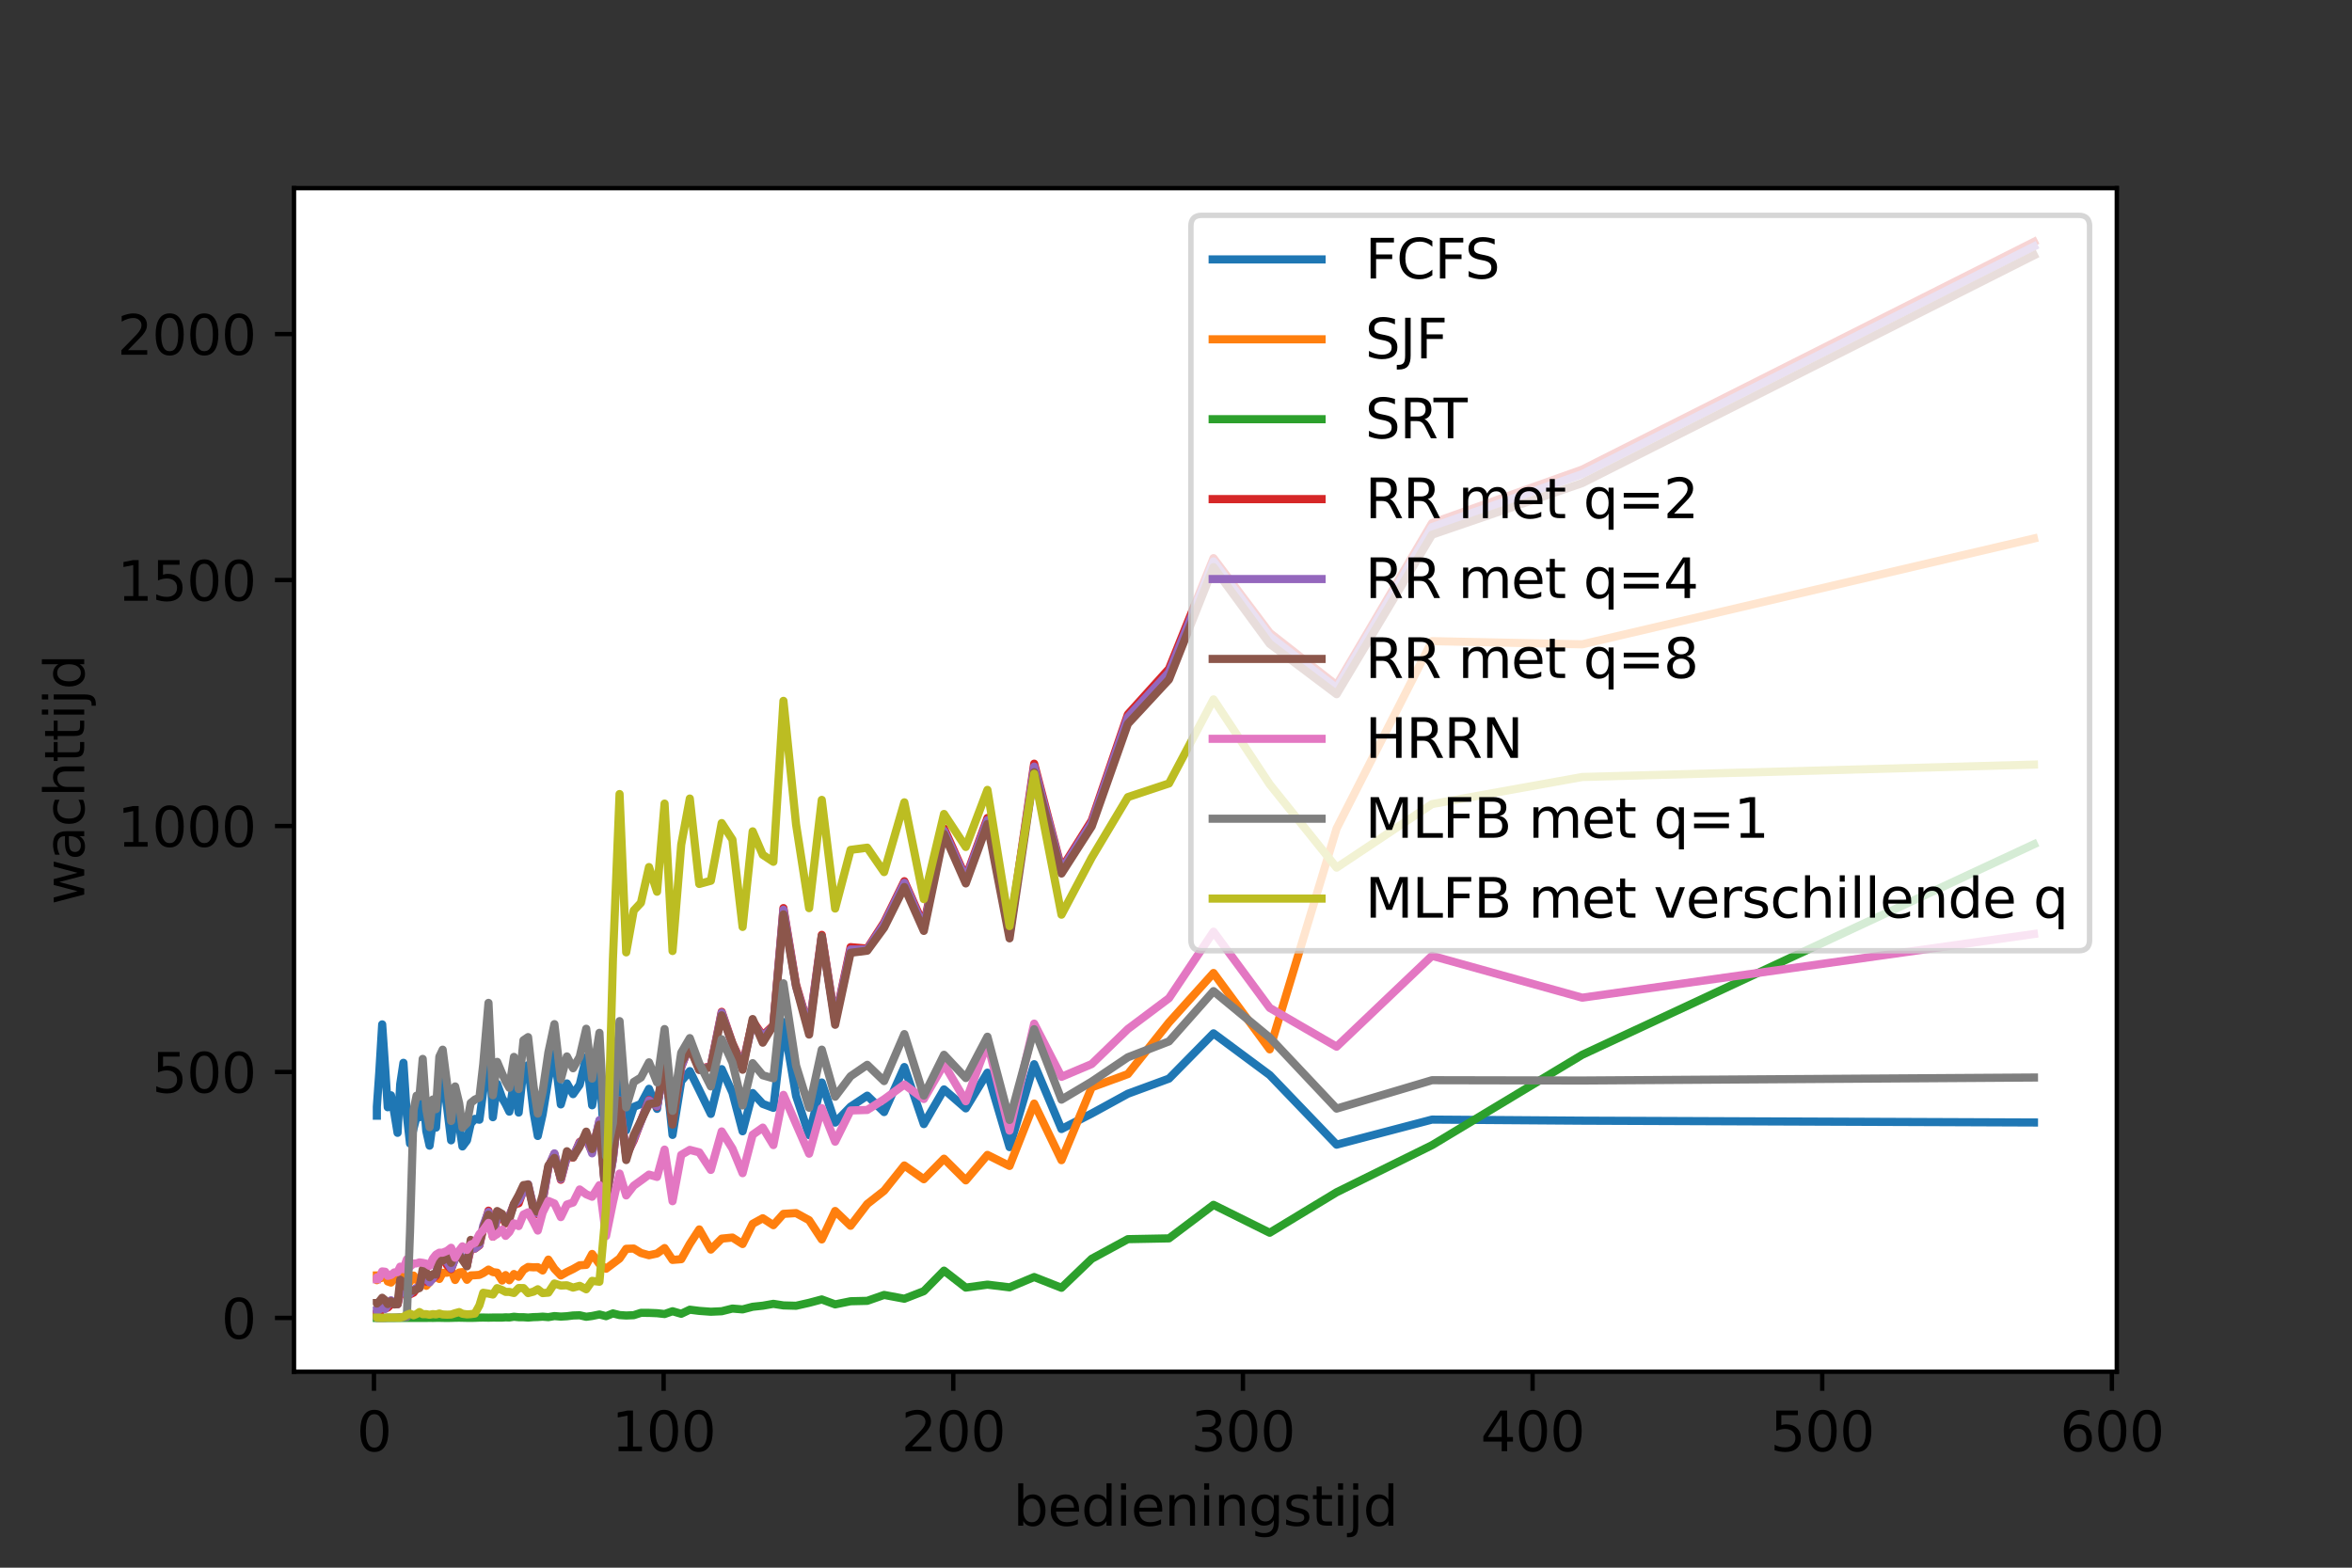 <?xml version="1.0" encoding="utf-8" standalone="no"?>
<!DOCTYPE svg PUBLIC "-//W3C//DTD SVG 1.1//EN"
  "http://www.w3.org/Graphics/SVG/1.1/DTD/svg11.dtd">
<svg height="288pt" version="1.1" viewBox="0 0 432 288" width="432pt" xmlns="http://www.w3.org/2000/svg" xmlns:xlink="http://www.w3.org/1999/xlink">
 <rect x="0" y="0" width="432" height="288" fill="#333333" stroke="none"/>
 <defs>
  <style type="text/css">*{stroke-linecap:butt;stroke-linejoin:round;}</style>
 </defs>
 <g id="figure_1">
  <g id="patch_1">
   <path d="M 0 288 
L 432 288 
L 432 0 
L 0 0 
z
" style="fill:none;"/>
  </g>
  <g id="axes_1">
   <g id="patch_2">
    <path d="M 54 252 
L 388.8 252 
L 388.8 34.56 
L 54 34.56 
z
" style="fill:#ffffff;"/>
   </g>
   <g id="matplotlib.axis_1">
    <g id="xtick_1">
     <g id="line2d_1">
      <defs>
       <path d="M 0 0 
L 0 3.5 
" id="m5ebba37f45" style="stroke:#000000;stroke-width:0.8;"/>
      </defs>
      <g>
       <use style="stroke:#000000;stroke-width:0.8;" x="68.686" xlink:href="#m5ebba37f45" y="252"/>
      </g>
     </g>
     <g id="text_1">
      <!-- 0 -->
      <g transform="translate(65.505 266.598)scale(0.1 -0.1)">
       <defs>
        <path d="M 2034 4250 
Q 1547 4250 1301 3770 
Q 1056 3291 1056 2328 
Q 1056 1369 1301 889 
Q 1547 409 2034 409 
Q 2525 409 2770 889 
Q 3016 1369 3016 2328 
Q 3016 3291 2770 3770 
Q 2525 4250 2034 4250 
z
M 2034 4750 
Q 2819 4750 3233 4129 
Q 3647 3509 3647 2328 
Q 3647 1150 3233 529 
Q 2819 -91 2034 -91 
Q 1250 -91 836 529 
Q 422 1150 422 2328 
Q 422 3509 836 4129 
Q 1250 4750 2034 4750 
z
" id="DejaVuSans-30" transform="scale(0.016)"/>
       </defs>
       <use xlink:href="#DejaVuSans-30"/>
      </g>
     </g>
    </g>
    <g id="xtick_2">
     <g id="line2d_2">
      <g>
       <use style="stroke:#000000;stroke-width:0.8;" x="121.888" xlink:href="#m5ebba37f45" y="252"/>
      </g>
     </g>
     <g id="text_2">
      <!-- 100 -->
      <g transform="translate(112.344 266.598)scale(0.1 -0.1)">
       <defs>
        <path d="M 794 531 
L 1825 531 
L 1825 4091 
L 703 3866 
L 703 4441 
L 1819 4666 
L 2450 4666 
L 2450 531 
L 3481 531 
L 3481 0 
L 794 0 
L 794 531 
z
" id="DejaVuSans-31" transform="scale(0.016)"/>
       </defs>
       <use xlink:href="#DejaVuSans-31"/>
       <use x="63.623" xlink:href="#DejaVuSans-30"/>
       <use x="127.246" xlink:href="#DejaVuSans-30"/>
      </g>
     </g>
    </g>
    <g id="xtick_3">
     <g id="line2d_3">
      <g>
       <use style="stroke:#000000;stroke-width:0.8;" x="175.09" xlink:href="#m5ebba37f45" y="252"/>
      </g>
     </g>
     <g id="text_3">
      <!-- 200 -->
      <g transform="translate(165.547 266.598)scale(0.1 -0.1)">
       <defs>
        <path d="M 1228 531 
L 3431 531 
L 3431 0 
L 469 0 
L 469 531 
Q 828 903 1448 1529 
Q 2069 2156 2228 2338 
Q 2531 2678 2651 2914 
Q 2772 3150 2772 3378 
Q 2772 3750 2511 3984 
Q 2250 4219 1831 4219 
Q 1534 4219 1204 4116 
Q 875 4013 500 3803 
L 500 4441 
Q 881 4594 1212 4672 
Q 1544 4750 1819 4750 
Q 2544 4750 2975 4387 
Q 3406 4025 3406 3419 
Q 3406 3131 3298 2873 
Q 3191 2616 2906 2266 
Q 2828 2175 2409 1742 
Q 1991 1309 1228 531 
z
" id="DejaVuSans-32" transform="scale(0.016)"/>
       </defs>
       <use xlink:href="#DejaVuSans-32"/>
       <use x="63.623" xlink:href="#DejaVuSans-30"/>
       <use x="127.246" xlink:href="#DejaVuSans-30"/>
      </g>
     </g>
    </g>
    <g id="xtick_4">
     <g id="line2d_4">
      <g>
       <use style="stroke:#000000;stroke-width:0.8;" x="228.292" xlink:href="#m5ebba37f45" y="252"/>
      </g>
     </g>
     <g id="text_4">
      <!-- 300 -->
      <g transform="translate(218.749 266.598)scale(0.1 -0.1)">
       <defs>
        <path d="M 2597 2516 
Q 3050 2419 3304 2112 
Q 3559 1806 3559 1356 
Q 3559 666 3084 287 
Q 2609 -91 1734 -91 
Q 1441 -91 1130 -33 
Q 819 25 488 141 
L 488 750 
Q 750 597 1062 519 
Q 1375 441 1716 441 
Q 2309 441 2620 675 
Q 2931 909 2931 1356 
Q 2931 1769 2642 2001 
Q 2353 2234 1838 2234 
L 1294 2234 
L 1294 2753 
L 1863 2753 
Q 2328 2753 2575 2939 
Q 2822 3125 2822 3475 
Q 2822 3834 2567 4026 
Q 2313 4219 1838 4219 
Q 1578 4219 1281 4162 
Q 984 4106 628 3988 
L 628 4550 
Q 988 4650 1302 4700 
Q 1616 4750 1894 4750 
Q 2613 4750 3031 4423 
Q 3450 4097 3450 3541 
Q 3450 3153 3228 2886 
Q 3006 2619 2597 2516 
z
" id="DejaVuSans-33" transform="scale(0.016)"/>
       </defs>
       <use xlink:href="#DejaVuSans-33"/>
       <use x="63.623" xlink:href="#DejaVuSans-30"/>
       <use x="127.246" xlink:href="#DejaVuSans-30"/>
      </g>
     </g>
    </g>
    <g id="xtick_5">
     <g id="line2d_5">
      <g>
       <use style="stroke:#000000;stroke-width:0.8;" x="281.494" xlink:href="#m5ebba37f45" y="252"/>
      </g>
     </g>
     <g id="text_5">
      <!-- 400 -->
      <g transform="translate(271.951 266.598)scale(0.1 -0.1)">
       <defs>
        <path d="M 2419 4116 
L 825 1625 
L 2419 1625 
L 2419 4116 
z
M 2253 4666 
L 3047 4666 
L 3047 1625 
L 3713 1625 
L 3713 1100 
L 3047 1100 
L 3047 0 
L 2419 0 
L 2419 1100 
L 313 1100 
L 313 1709 
L 2253 4666 
z
" id="DejaVuSans-34" transform="scale(0.016)"/>
       </defs>
       <use xlink:href="#DejaVuSans-34"/>
       <use x="63.623" xlink:href="#DejaVuSans-30"/>
       <use x="127.246" xlink:href="#DejaVuSans-30"/>
      </g>
     </g>
    </g>
    <g id="xtick_6">
     <g id="line2d_6">
      <g>
       <use style="stroke:#000000;stroke-width:0.8;" x="334.696" xlink:href="#m5ebba37f45" y="252"/>
      </g>
     </g>
     <g id="text_6">
      <!-- 500 -->
      <g transform="translate(325.153 266.598)scale(0.1 -0.1)">
       <defs>
        <path d="M 691 4666 
L 3169 4666 
L 3169 4134 
L 1269 4134 
L 1269 2991 
Q 1406 3038 1543 3061 
Q 1681 3084 1819 3084 
Q 2600 3084 3056 2656 
Q 3513 2228 3513 1497 
Q 3513 744 3044 326 
Q 2575 -91 1722 -91 
Q 1428 -91 1123 -41 
Q 819 9 494 109 
L 494 744 
Q 775 591 1075 516 
Q 1375 441 1709 441 
Q 2250 441 2565 725 
Q 2881 1009 2881 1497 
Q 2881 1984 2565 2268 
Q 2250 2553 1709 2553 
Q 1456 2553 1204 2497 
Q 953 2441 691 2322 
L 691 4666 
z
" id="DejaVuSans-35" transform="scale(0.016)"/>
       </defs>
       <use xlink:href="#DejaVuSans-35"/>
       <use x="63.623" xlink:href="#DejaVuSans-30"/>
       <use x="127.246" xlink:href="#DejaVuSans-30"/>
      </g>
     </g>
    </g>
    <g id="xtick_7">
     <g id="line2d_7">
      <g>
       <use style="stroke:#000000;stroke-width:0.8;" x="387.898" xlink:href="#m5ebba37f45" y="252"/>
      </g>
     </g>
     <g id="text_7">
      <!-- 600 -->
      <g transform="translate(378.355 266.598)scale(0.1 -0.1)">
       <defs>
        <path d="M 2113 2584 
Q 1688 2584 1439 2293 
Q 1191 2003 1191 1497 
Q 1191 994 1439 701 
Q 1688 409 2113 409 
Q 2538 409 2786 701 
Q 3034 994 3034 1497 
Q 3034 2003 2786 2293 
Q 2538 2584 2113 2584 
z
M 3366 4563 
L 3366 3988 
Q 3128 4100 2886 4159 
Q 2644 4219 2406 4219 
Q 1781 4219 1451 3797 
Q 1122 3375 1075 2522 
Q 1259 2794 1537 2939 
Q 1816 3084 2150 3084 
Q 2853 3084 3261 2657 
Q 3669 2231 3669 1497 
Q 3669 778 3244 343 
Q 2819 -91 2113 -91 
Q 1303 -91 875 529 
Q 447 1150 447 2328 
Q 447 3434 972 4092 
Q 1497 4750 2381 4750 
Q 2619 4750 2861 4703 
Q 3103 4656 3366 4563 
z
" id="DejaVuSans-36" transform="scale(0.016)"/>
       </defs>
       <use xlink:href="#DejaVuSans-36"/>
       <use x="63.623" xlink:href="#DejaVuSans-30"/>
       <use x="127.246" xlink:href="#DejaVuSans-30"/>
      </g>
     </g>
    </g>
    <g id="text_8">
     <!-- bedieningstijd -->
     <g transform="translate(186.091 280.277)scale(0.1 -0.1)">
      <defs>
       <path d="M 3116 1747 
Q 3116 2381 2855 2742 
Q 2594 3103 2138 3103 
Q 1681 3103 1420 2742 
Q 1159 2381 1159 1747 
Q 1159 1113 1420 752 
Q 1681 391 2138 391 
Q 2594 391 2855 752 
Q 3116 1113 3116 1747 
z
M 1159 2969 
Q 1341 3281 1617 3432 
Q 1894 3584 2278 3584 
Q 2916 3584 3314 3078 
Q 3713 2572 3713 1747 
Q 3713 922 3314 415 
Q 2916 -91 2278 -91 
Q 1894 -91 1617 61 
Q 1341 213 1159 525 
L 1159 0 
L 581 0 
L 581 4863 
L 1159 4863 
L 1159 2969 
z
" id="DejaVuSans-62" transform="scale(0.016)"/>
       <path d="M 3597 1894 
L 3597 1613 
L 953 1613 
Q 991 1019 1311 708 
Q 1631 397 2203 397 
Q 2534 397 2845 478 
Q 3156 559 3463 722 
L 3463 178 
Q 3153 47 2828 -22 
Q 2503 -91 2169 -91 
Q 1331 -91 842 396 
Q 353 884 353 1716 
Q 353 2575 817 3079 
Q 1281 3584 2069 3584 
Q 2775 3584 3186 3129 
Q 3597 2675 3597 1894 
z
M 3022 2063 
Q 3016 2534 2758 2815 
Q 2500 3097 2075 3097 
Q 1594 3097 1305 2825 
Q 1016 2553 972 2059 
L 3022 2063 
z
" id="DejaVuSans-65" transform="scale(0.016)"/>
       <path d="M 2906 2969 
L 2906 4863 
L 3481 4863 
L 3481 0 
L 2906 0 
L 2906 525 
Q 2725 213 2448 61 
Q 2172 -91 1784 -91 
Q 1150 -91 751 415 
Q 353 922 353 1747 
Q 353 2572 751 3078 
Q 1150 3584 1784 3584 
Q 2172 3584 2448 3432 
Q 2725 3281 2906 2969 
z
M 947 1747 
Q 947 1113 1208 752 
Q 1469 391 1925 391 
Q 2381 391 2643 752 
Q 2906 1113 2906 1747 
Q 2906 2381 2643 2742 
Q 2381 3103 1925 3103 
Q 1469 3103 1208 2742 
Q 947 2381 947 1747 
z
" id="DejaVuSans-64" transform="scale(0.016)"/>
       <path d="M 603 3500 
L 1178 3500 
L 1178 0 
L 603 0 
L 603 3500 
z
M 603 4863 
L 1178 4863 
L 1178 4134 
L 603 4134 
L 603 4863 
z
" id="DejaVuSans-69" transform="scale(0.016)"/>
       <path d="M 3513 2113 
L 3513 0 
L 2938 0 
L 2938 2094 
Q 2938 2591 2744 2837 
Q 2550 3084 2163 3084 
Q 1697 3084 1428 2787 
Q 1159 2491 1159 1978 
L 1159 0 
L 581 0 
L 581 3500 
L 1159 3500 
L 1159 2956 
Q 1366 3272 1645 3428 
Q 1925 3584 2291 3584 
Q 2894 3584 3203 3211 
Q 3513 2838 3513 2113 
z
" id="DejaVuSans-6e" transform="scale(0.016)"/>
       <path d="M 2906 1791 
Q 2906 2416 2648 2759 
Q 2391 3103 1925 3103 
Q 1463 3103 1205 2759 
Q 947 2416 947 1791 
Q 947 1169 1205 825 
Q 1463 481 1925 481 
Q 2391 481 2648 825 
Q 2906 1169 2906 1791 
z
M 3481 434 
Q 3481 -459 3084 -895 
Q 2688 -1331 1869 -1331 
Q 1566 -1331 1297 -1286 
Q 1028 -1241 775 -1147 
L 775 -588 
Q 1028 -725 1275 -790 
Q 1522 -856 1778 -856 
Q 2344 -856 2625 -561 
Q 2906 -266 2906 331 
L 2906 616 
Q 2728 306 2450 153 
Q 2172 0 1784 0 
Q 1141 0 747 490 
Q 353 981 353 1791 
Q 353 2603 747 3093 
Q 1141 3584 1784 3584 
Q 2172 3584 2450 3431 
Q 2728 3278 2906 2969 
L 2906 3500 
L 3481 3500 
L 3481 434 
z
" id="DejaVuSans-67" transform="scale(0.016)"/>
       <path d="M 2834 3397 
L 2834 2853 
Q 2591 2978 2328 3040 
Q 2066 3103 1784 3103 
Q 1356 3103 1142 2972 
Q 928 2841 928 2578 
Q 928 2378 1081 2264 
Q 1234 2150 1697 2047 
L 1894 2003 
Q 2506 1872 2764 1633 
Q 3022 1394 3022 966 
Q 3022 478 2636 193 
Q 2250 -91 1575 -91 
Q 1294 -91 989 -36 
Q 684 19 347 128 
L 347 722 
Q 666 556 975 473 
Q 1284 391 1588 391 
Q 1994 391 2212 530 
Q 2431 669 2431 922 
Q 2431 1156 2273 1281 
Q 2116 1406 1581 1522 
L 1381 1569 
Q 847 1681 609 1914 
Q 372 2147 372 2553 
Q 372 3047 722 3315 
Q 1072 3584 1716 3584 
Q 2034 3584 2315 3537 
Q 2597 3491 2834 3397 
z
" id="DejaVuSans-73" transform="scale(0.016)"/>
       <path d="M 1172 4494 
L 1172 3500 
L 2356 3500 
L 2356 3053 
L 1172 3053 
L 1172 1153 
Q 1172 725 1289 603 
Q 1406 481 1766 481 
L 2356 481 
L 2356 0 
L 1766 0 
Q 1100 0 847 248 
Q 594 497 594 1153 
L 594 3053 
L 172 3053 
L 172 3500 
L 594 3500 
L 594 4494 
L 1172 4494 
z
" id="DejaVuSans-74" transform="scale(0.016)"/>
       <path d="M 603 3500 
L 1178 3500 
L 1178 -63 
Q 1178 -731 923 -1031 
Q 669 -1331 103 -1331 
L -116 -1331 
L -116 -844 
L 38 -844 
Q 366 -844 484 -692 
Q 603 -541 603 -63 
L 603 3500 
z
M 603 4863 
L 1178 4863 
L 1178 4134 
L 603 4134 
L 603 4863 
z
" id="DejaVuSans-6a" transform="scale(0.016)"/>
      </defs>
      <use xlink:href="#DejaVuSans-62"/>
      <use x="63.477" xlink:href="#DejaVuSans-65"/>
      <use x="125" xlink:href="#DejaVuSans-64"/>
      <use x="188.477" xlink:href="#DejaVuSans-69"/>
      <use x="216.26" xlink:href="#DejaVuSans-65"/>
      <use x="277.783" xlink:href="#DejaVuSans-6e"/>
      <use x="341.162" xlink:href="#DejaVuSans-69"/>
      <use x="368.945" xlink:href="#DejaVuSans-6e"/>
      <use x="432.324" xlink:href="#DejaVuSans-67"/>
      <use x="495.801" xlink:href="#DejaVuSans-73"/>
      <use x="547.9" xlink:href="#DejaVuSans-74"/>
      <use x="587.109" xlink:href="#DejaVuSans-69"/>
      <use x="614.893" xlink:href="#DejaVuSans-6a"/>
      <use x="642.676" xlink:href="#DejaVuSans-64"/>
     </g>
    </g>
   </g>
   <g id="matplotlib.axis_2">
    <g id="ytick_1">
     <g id="line2d_8">
      <defs>
       <path d="M 0 0 
L -3.5 0 
" id="mb3c73be78d" style="stroke:#000000;stroke-width:0.8;"/>
      </defs>
      <g>
       <use style="stroke:#000000;stroke-width:0.8;" x="54" xlink:href="#mb3c73be78d" y="242.116"/>
      </g>
     </g>
     <g id="text_9">
      <!-- 0 -->
      <g transform="translate(40.638 245.916)scale(0.1 -0.1)">
       <use xlink:href="#DejaVuSans-30"/>
      </g>
     </g>
    </g>
    <g id="ytick_2">
     <g id="line2d_9">
      <g>
       <use style="stroke:#000000;stroke-width:0.8;" x="54" xlink:href="#mb3c73be78d" y="196.931"/>
      </g>
     </g>
     <g id="text_10">
      <!-- 500 -->
      <g transform="translate(27.913 200.73)scale(0.1 -0.1)">
       <use xlink:href="#DejaVuSans-35"/>
       <use x="63.623" xlink:href="#DejaVuSans-30"/>
       <use x="127.246" xlink:href="#DejaVuSans-30"/>
      </g>
     </g>
    </g>
    <g id="ytick_3">
     <g id="line2d_10">
      <g>
       <use style="stroke:#000000;stroke-width:0.8;" x="54" xlink:href="#mb3c73be78d" y="151.745"/>
      </g>
     </g>
     <g id="text_11">
      <!-- 1000 -->
      <g transform="translate(21.55 155.544)scale(0.1 -0.1)">
       <use xlink:href="#DejaVuSans-31"/>
       <use x="63.623" xlink:href="#DejaVuSans-30"/>
       <use x="127.246" xlink:href="#DejaVuSans-30"/>
       <use x="190.869" xlink:href="#DejaVuSans-30"/>
      </g>
     </g>
    </g>
    <g id="ytick_4">
     <g id="line2d_11">
      <g>
       <use style="stroke:#000000;stroke-width:0.8;" x="54" xlink:href="#mb3c73be78d" y="106.559"/>
      </g>
     </g>
     <g id="text_12">
      <!-- 1500 -->
      <g transform="translate(21.55 110.358)scale(0.1 -0.1)">
       <use xlink:href="#DejaVuSans-31"/>
       <use x="63.623" xlink:href="#DejaVuSans-35"/>
       <use x="127.246" xlink:href="#DejaVuSans-30"/>
       <use x="190.869" xlink:href="#DejaVuSans-30"/>
      </g>
     </g>
    </g>
    <g id="ytick_5">
     <g id="line2d_12">
      <g>
       <use style="stroke:#000000;stroke-width:0.8;" x="54" xlink:href="#mb3c73be78d" y="61.373"/>
      </g>
     </g>
     <g id="text_13">
      <!-- 2000 -->
      <g transform="translate(21.55 65.172)scale(0.1 -0.1)">
       <use xlink:href="#DejaVuSans-32"/>
       <use x="63.623" xlink:href="#DejaVuSans-30"/>
       <use x="127.246" xlink:href="#DejaVuSans-30"/>
       <use x="190.869" xlink:href="#DejaVuSans-30"/>
      </g>
     </g>
    </g>
    <g id="text_14">
     <!-- wachttijd -->
     <g transform="translate(15.47 166.224)rotate(-90)scale(0.1 -0.1)">
      <defs>
       <path d="M 269 3500 
L 844 3500 
L 1563 769 
L 2278 3500 
L 2956 3500 
L 3675 769 
L 4391 3500 
L 4966 3500 
L 4050 0 
L 3372 0 
L 2619 2869 
L 1863 0 
L 1184 0 
L 269 3500 
z
" id="DejaVuSans-77" transform="scale(0.016)"/>
       <path d="M 2194 1759 
Q 1497 1759 1228 1600 
Q 959 1441 959 1056 
Q 959 750 1161 570 
Q 1363 391 1709 391 
Q 2188 391 2477 730 
Q 2766 1069 2766 1631 
L 2766 1759 
L 2194 1759 
z
M 3341 1997 
L 3341 0 
L 2766 0 
L 2766 531 
Q 2569 213 2275 61 
Q 1981 -91 1556 -91 
Q 1019 -91 701 211 
Q 384 513 384 1019 
Q 384 1609 779 1909 
Q 1175 2209 1959 2209 
L 2766 2209 
L 2766 2266 
Q 2766 2663 2505 2880 
Q 2244 3097 1772 3097 
Q 1472 3097 1187 3025 
Q 903 2953 641 2809 
L 641 3341 
Q 956 3463 1253 3523 
Q 1550 3584 1831 3584 
Q 2591 3584 2966 3190 
Q 3341 2797 3341 1997 
z
" id="DejaVuSans-61" transform="scale(0.016)"/>
       <path d="M 3122 3366 
L 3122 2828 
Q 2878 2963 2633 3030 
Q 2388 3097 2138 3097 
Q 1578 3097 1268 2742 
Q 959 2388 959 1747 
Q 959 1106 1268 751 
Q 1578 397 2138 397 
Q 2388 397 2633 464 
Q 2878 531 3122 666 
L 3122 134 
Q 2881 22 2623 -34 
Q 2366 -91 2075 -91 
Q 1284 -91 818 406 
Q 353 903 353 1747 
Q 353 2603 823 3093 
Q 1294 3584 2113 3584 
Q 2378 3584 2631 3529 
Q 2884 3475 3122 3366 
z
" id="DejaVuSans-63" transform="scale(0.016)"/>
       <path d="M 3513 2113 
L 3513 0 
L 2938 0 
L 2938 2094 
Q 2938 2591 2744 2837 
Q 2550 3084 2163 3084 
Q 1697 3084 1428 2787 
Q 1159 2491 1159 1978 
L 1159 0 
L 581 0 
L 581 4863 
L 1159 4863 
L 1159 2956 
Q 1366 3272 1645 3428 
Q 1925 3584 2291 3584 
Q 2894 3584 3203 3211 
Q 3513 2838 3513 2113 
z
" id="DejaVuSans-68" transform="scale(0.016)"/>
      </defs>
      <use xlink:href="#DejaVuSans-77"/>
      <use x="81.787" xlink:href="#DejaVuSans-61"/>
      <use x="143.066" xlink:href="#DejaVuSans-63"/>
      <use x="198.047" xlink:href="#DejaVuSans-68"/>
      <use x="261.426" xlink:href="#DejaVuSans-74"/>
      <use x="300.635" xlink:href="#DejaVuSans-74"/>
      <use x="339.844" xlink:href="#DejaVuSans-69"/>
      <use x="367.627" xlink:href="#DejaVuSans-6a"/>
      <use x="395.41" xlink:href="#DejaVuSans-64"/>
     </g>
    </g>
   </g>
   <g id="line2d_13">
    <path clip-path="url(#pccb580f98c)" d="M 69.218 204.965 
L 69.218 203.331 
L 69.665 196.978 
L 70.197 188.19 
L 70.745 196.238 
L 71.219 203.414 
L 71.814 201.215 
L 72.426 204.487 
L 73.022 208.114 
L 73.506 199.184 
L 74.102 195.248 
L 74.725 204.916 
L 75.31 210.088 
L 75.964 207.293 
L 76.512 205.141 
L 77.039 205.253 
L 77.64 199.559 
L 78.294 207.759 
L 78.901 210.47 
L 79.513 206.07 
L 80.087 207.156 
L 80.699 199.32 
L 81.306 197.87 
L 82.12 203.407 
L 82.859 209.492 
L 83.599 203.587 
L 84.344 206.599 
L 84.939 210.616 
L 85.769 209.518 
L 86.456 206.44 
L 87.227 205.547 
L 88.057 205.703 
L 88.759 200.46 
L 89.722 189.741 
L 90.526 205.244 
L 91.313 199.109 
L 92.228 201.707 
L 92.866 202.821 
L 93.553 204.221 
L 94.399 198.725 
L 95.266 204.391 
L 96.149 196.293 
L 96.995 195.674 
L 97.995 204.28 
L 98.777 208.691 
L 99.671 204.702 
L 100.719 198.263 
L 101.831 193.545 
L 103.007 202.891 
L 104.129 199.036 
L 105.257 201.004 
L 106.47 199.287 
L 107.673 194.243 
L 108.758 203.051 
L 110.099 195.408 
L 111.317 215.786 
L 112.578 210.66 
L 113.796 193.031 
L 115.015 207.651 
L 116.398 203.353 
L 117.722 202.806 
L 119.202 200.024 
L 120.681 203.711 
L 122.064 194.601 
L 123.527 208.495 
L 125.123 198.621 
L 126.698 196.774 
L 128.437 200.277 
L 130.56 204.637 
L 132.555 196.411 
L 134.529 200.732 
L 136.396 207.828 
L 138.243 200.8 
L 140.099 202.799 
L 142.046 203.521 
L 143.898 187.758 
L 146.218 201.34 
L 148.612 208.532 
L 150.937 198.866 
L 153.394 206.236 
L 156.23 203.306 
L 159.289 201.283 
L 162.386 204.299 
L 166.104 196.026 
L 169.68 206.509 
L 173.388 200.137 
L 177.389 203.621 
L 181.368 197.062 
L 185.427 210.737 
L 189.95 195.504 
L 194.967 207.414 
L 200.521 204.567 
L 207.16 200.929 
L 214.715 198.151 
L 222.887 189.836 
L 233.214 197.494 
L 245.498 210.285 
L 263.023 205.681 
L 290.613 205.88 
L 373.582 206.213 
" style="fill:none;stroke:#1f77b4;stroke-linecap:square;stroke-width:1.5;"/>
   </g>
   <g id="line2d_14">
    <path clip-path="url(#pccb580f98c)" d="M 69.218 234.313 
L 69.218 235.185 
L 69.665 234.871 
L 70.197 234.724 
L 70.745 233.817 
L 71.219 235.42 
L 71.814 235.62 
L 72.426 234.933 
L 73.022 234.79 
L 73.506 233.441 
L 74.102 235.505 
L 74.725 234.533 
L 75.31 235.487 
L 75.964 234.334 
L 76.512 235.16 
L 77.039 235.122 
L 77.64 234.284 
L 78.294 236.215 
L 78.901 235.524 
L 79.513 234.654 
L 80.087 234.537 
L 80.699 234.959 
L 81.306 233.837 
L 82.12 233.811 
L 82.859 233.255 
L 83.599 235.145 
L 84.344 233.774 
L 84.939 233.701 
L 85.769 235.113 
L 86.456 234.308 
L 87.227 234.274 
L 88.057 234.212 
L 88.759 233.873 
L 89.722 233.237 
L 90.526 233.698 
L 91.313 233.803 
L 92.228 235.253 
L 92.866 234.25 
L 93.553 235.198 
L 94.399 234.053 
L 95.266 234.558 
L 96.149 233.285 
L 96.995 232.756 
L 97.995 232.818 
L 98.777 232.792 
L 99.671 233.396 
L 100.719 231.403 
L 101.831 233.095 
L 103.007 234.316 
L 104.129 233.681 
L 105.257 233.133 
L 106.47 232.449 
L 107.673 232.371 
L 108.758 230.366 
L 110.099 232.213 
L 111.317 233.078 
L 112.578 232.128 
L 113.796 231.211 
L 115.015 229.418 
L 116.398 229.373 
L 117.722 230.182 
L 119.202 230.599 
L 120.681 230.28 
L 122.064 229.284 
L 123.527 231.458 
L 125.123 231.329 
L 126.698 228.515 
L 128.437 225.856 
L 130.56 229.562 
L 132.555 227.549 
L 134.529 227.351 
L 136.396 228.54 
L 138.243 224.828 
L 140.099 223.804 
L 142.046 225.078 
L 143.898 222.999 
L 146.218 222.859 
L 148.612 224.16 
L 150.937 227.695 
L 153.394 222.47 
L 156.23 225.188 
L 159.289 221.187 
L 162.386 218.755 
L 166.104 214.107 
L 169.68 216.636 
L 173.388 212.865 
L 177.389 216.846 
L 181.368 212.168 
L 185.427 214.194 
L 189.95 202.739 
L 194.967 213.137 
L 200.521 199.753 
L 207.16 197.322 
L 214.715 187.827 
L 222.887 178.751 
L 233.214 192.778 
L 245.498 152.202 
L 263.023 117.786 
L 290.613 118.368 
L 373.582 98.927 
" style="fill:none;stroke:#ff7f0e;stroke-linecap:square;stroke-width:1.5;"/>
   </g>
   <g id="line2d_15">
    <path clip-path="url(#pccb580f98c)" d="M 69.218 242.116 
L 69.218 242.116 
L 69.665 242.116 
L 70.197 242.116 
L 70.745 242.116 
L 71.219 242.116 
L 71.814 242.116 
L 72.426 242.116 
L 73.022 242.116 
L 73.506 242.116 
L 74.102 242.116 
L 74.725 242.116 
L 75.31 242.111 
L 75.964 242.111 
L 76.512 242.115 
L 77.039 242.116 
L 77.64 242.11 
L 78.294 242.113 
L 78.901 242.103 
L 79.513 242.111 
L 80.087 242.096 
L 80.699 242.09 
L 81.306 242.106 
L 82.12 242.116 
L 82.859 242.106 
L 83.599 242.081 
L 84.344 242.07 
L 84.939 242.083 
L 85.769 242.1 
L 86.456 242.108 
L 87.227 242.092 
L 88.057 242.057 
L 88.759 242.048 
L 89.722 242.067 
L 90.526 242.05 
L 91.313 242.052 
L 92.228 242.053 
L 92.866 242.01 
L 93.553 242.032 
L 94.399 241.903 
L 95.266 241.985 
L 96.149 241.989 
L 96.995 242.049 
L 97.995 241.97 
L 98.777 241.949 
L 99.671 241.886 
L 100.719 241.97 
L 101.831 241.778 
L 103.007 241.871 
L 104.129 241.805 
L 105.257 241.666 
L 106.47 241.629 
L 107.673 241.906 
L 108.758 241.758 
L 110.099 241.482 
L 111.317 241.794 
L 112.578 241.287 
L 113.796 241.591 
L 115.015 241.671 
L 116.398 241.611 
L 117.722 241.184 
L 119.202 241.189 
L 120.681 241.249 
L 122.064 241.4 
L 123.527 240.889 
L 125.123 241.355 
L 126.698 240.607 
L 128.437 240.823 
L 130.56 240.979 
L 132.555 240.888 
L 134.529 240.397 
L 136.396 240.552 
L 138.243 240.066 
L 140.099 239.872 
L 142.046 239.529 
L 143.898 239.819 
L 146.218 239.881 
L 148.612 239.338 
L 150.937 238.72 
L 153.394 239.628 
L 156.23 239.051 
L 159.289 238.978 
L 162.386 237.894 
L 166.104 238.591 
L 169.68 237.203 
L 173.388 233.432 
L 177.389 236.544 
L 181.368 236 
L 185.427 236.498 
L 189.95 234.605 
L 194.967 236.581 
L 200.521 231.251 
L 207.16 227.645 
L 214.715 227.5 
L 222.887 221.341 
L 233.214 226.468 
L 245.498 219.031 
L 263.023 210.382 
L 290.613 193.776 
L 373.582 155.1 
" style="fill:none;stroke:#2ca02c;stroke-linecap:square;stroke-width:1.5;"/>
   </g>
   <g id="line2d_16">
    <path clip-path="url(#pccb580f98c)" d="M 69.218 241.447 
L 69.218 241.483 
L 69.665 241.36 
L 70.197 240.312 
L 70.745 240.375 
L 71.219 240.22 
L 71.814 239.654 
L 72.426 239.441 
L 73.022 239.614 
L 73.506 237.531 
L 74.102 237.616 
L 74.725 237.747 
L 75.31 237.786 
L 75.964 237.464 
L 76.512 236.704 
L 77.039 236.289 
L 77.64 234.773 
L 78.294 235.45 
L 78.901 235.453 
L 79.513 234.889 
L 80.087 234.36 
L 80.699 231.358 
L 81.306 231.032 
L 82.12 232.458 
L 82.859 233.156 
L 83.599 231.146 
L 84.344 230.768 
L 84.939 231.162 
L 85.769 232.325 
L 86.456 229.445 
L 87.227 229.38 
L 88.057 228.77 
L 88.759 225.743 
L 89.722 222.412 
L 90.526 227.182 
L 91.313 223.764 
L 92.228 223.512 
L 92.866 224.74 
L 93.553 223.413 
L 94.399 221.273 
L 95.266 221.06 
L 96.149 218.548 
L 96.995 217.933 
L 97.995 221.74 
L 98.777 223.096 
L 99.671 220.687 
L 100.719 214.458 
L 101.831 211.996 
L 103.007 216.736 
L 104.129 212.504 
L 105.257 212.652 
L 106.47 209.79 
L 107.673 209.32 
L 108.758 211.592 
L 110.099 206.003 
L 111.317 220.152 
L 112.578 212.929 
L 113.796 202.241 
L 115.015 212.314 
L 116.398 209.489 
L 117.722 205.955 
L 119.202 202.078 
L 120.681 203.29 
L 122.064 195.822 
L 123.527 205.775 
L 125.123 196.029 
L 126.698 191.888 
L 128.437 196.425 
L 130.56 195.841 
L 132.555 185.887 
L 134.529 191.675 
L 136.396 195.67 
L 138.243 187.559 
L 140.099 190.251 
L 142.046 188.382 
L 143.898 166.824 
L 146.218 180.892 
L 148.612 188.911 
L 150.937 171.746 
L 153.394 187.451 
L 156.23 174.001 
L 159.289 174.265 
L 162.386 169.458 
L 166.104 161.892 
L 169.68 170.01 
L 173.388 152.171 
L 177.389 161.197 
L 181.368 150.272 
L 185.427 171.441 
L 189.95 140.296 
L 194.967 159.591 
L 200.521 150.72 
L 207.16 131.236 
L 214.715 122.868 
L 222.887 102.541 
L 233.214 116.258 
L 245.498 125.882 
L 263.023 96.096 
L 290.613 86.269 
L 373.582 44.444 
" style="fill:none;stroke:#d62728;stroke-linecap:square;stroke-width:1.5;"/>
   </g>
   <g id="line2d_17">
    <path clip-path="url(#pccb580f98c)" d="M 69.218 240.753 
L 69.218 240.823 
L 69.665 240.582 
L 70.197 240.244 
L 70.745 240.478 
L 71.219 239.757 
L 71.814 238.878 
L 72.426 239.478 
L 73.022 239.58 
L 73.506 236.704 
L 74.102 237.044 
L 74.725 237.858 
L 75.31 237.652 
L 75.964 236.915 
L 76.512 236.579 
L 77.039 236.422 
L 77.64 234.233 
L 78.294 234.939 
L 78.901 235.585 
L 79.513 234.813 
L 80.087 233.854 
L 80.699 231.192 
L 81.306 231.218 
L 82.12 231.866 
L 82.859 233.024 
L 83.599 231.232 
L 84.344 230.212 
L 84.939 231.08 
L 85.769 232.433 
L 86.456 228.9 
L 87.227 229.363 
L 88.057 228.68 
L 88.759 225.149 
L 89.722 222.644 
L 90.526 226.76 
L 91.313 223.683 
L 92.228 223.431 
L 92.866 224.219 
L 93.553 223.453 
L 94.399 221.255 
L 95.266 220.562 
L 96.149 218.842 
L 96.995 217.561 
L 97.995 221.882 
L 98.777 222.899 
L 99.671 220.465 
L 100.719 214.435 
L 101.831 211.883 
L 103.007 216.58 
L 104.129 212.521 
L 105.257 212.455 
L 106.47 209.931 
L 107.673 208.802 
L 108.758 211.878 
L 110.099 205.78 
L 111.317 220.333 
L 112.578 212.929 
L 113.796 202.153 
L 115.015 212.469 
L 116.398 209.205 
L 117.722 206.012 
L 119.202 202.157 
L 120.681 203.219 
L 122.064 195.899 
L 123.527 205.949 
L 125.123 195.976 
L 126.698 191.996 
L 128.437 196.51 
L 130.56 195.938 
L 132.555 186.033 
L 134.529 191.912 
L 136.396 195.817 
L 138.243 187.845 
L 140.099 190.455 
L 142.046 188.58 
L 143.898 167.13 
L 146.218 181.215 
L 148.612 189.006 
L 150.937 172.142 
L 153.394 187.575 
L 156.23 174.434 
L 159.289 174.428 
L 162.386 169.733 
L 166.104 162.177 
L 169.68 170.38 
L 173.388 152.624 
L 177.389 161.48 
L 181.368 150.672 
L 185.427 171.699 
L 189.95 140.827 
L 194.967 159.863 
L 200.521 151.114 
L 207.16 131.72 
L 214.715 123.517 
L 222.887 103.131 
L 233.214 116.917 
L 245.498 126.417 
L 263.023 96.838 
L 290.613 87.092 
L 373.582 45.283 
" style="fill:none;stroke:#9467bd;stroke-linecap:square;stroke-width:1.5;"/>
   </g>
   <g id="line2d_18">
    <path clip-path="url(#pccb580f98c)" d="M 69.218 239.391 
L 69.218 239.472 
L 69.665 239.08 
L 70.197 238.417 
L 70.745 238.864 
L 71.219 239.575 
L 71.814 239.049 
L 72.426 239.646 
L 73.022 239.575 
L 73.506 235.097 
L 74.102 235.573 
L 74.725 236.615 
L 75.31 237.118 
L 75.964 237.12 
L 76.512 236.831 
L 77.039 236.632 
L 77.64 233.189 
L 78.294 233.759 
L 78.901 234.64 
L 79.513 234.071 
L 80.087 234.139 
L 80.699 231.567 
L 81.306 231.606 
L 82.12 230.741 
L 82.859 232.004 
L 83.599 230.295 
L 84.344 230.606 
L 84.939 231.441 
L 85.769 232.634 
L 86.456 227.785 
L 87.227 228.386 
L 88.057 228.214 
L 88.759 225.682 
L 89.722 223.148 
L 90.526 225.962 
L 91.313 222.482 
L 92.228 223.016 
L 92.866 224.657 
L 93.553 224.011 
L 94.399 221.157 
L 95.266 219.578 
L 96.149 217.716 
L 96.995 217.609 
L 97.995 222.386 
L 98.777 222.612 
L 99.671 219.558 
L 100.719 214.125 
L 101.831 212.72 
L 103.007 216.365 
L 104.129 211.498 
L 105.257 212.624 
L 106.47 210.655 
L 107.673 207.893 
L 108.758 211.096 
L 110.099 206.619 
L 111.317 220.504 
L 112.578 212.123 
L 113.796 202.194 
L 115.015 213.112 
L 116.398 208.573 
L 117.722 205.867 
L 119.202 202.831 
L 120.681 202.58 
L 122.064 195.814 
L 123.527 206.598 
L 125.123 195.208 
L 126.698 192.503 
L 128.437 196.559 
L 130.56 196.055 
L 132.555 186.526 
L 134.529 191.735 
L 136.396 196.521 
L 138.243 187.209 
L 140.099 191.548 
L 142.046 188.36 
L 143.898 167.983 
L 146.218 181.196 
L 148.612 190.062 
L 150.937 171.973 
L 153.394 188.258 
L 156.23 175.036 
L 159.289 174.648 
L 162.386 170.419 
L 166.104 162.958 
L 169.68 171.016 
L 173.388 153.205 
L 177.389 162.292 
L 181.368 151.383 
L 185.427 172.385 
L 189.95 141.863 
L 194.967 160.473 
L 200.521 151.816 
L 207.16 132.974 
L 214.715 124.825 
L 222.887 104.19 
L 233.214 118.272 
L 245.498 127.53 
L 263.023 98.228 
L 290.613 88.751 
L 373.582 46.902 
" style="fill:none;stroke:#8c564b;stroke-linecap:square;stroke-width:1.5;"/>
   </g>
   <g id="line2d_19">
    <path clip-path="url(#pccb580f98c)" d="M 69.218 235.016 
L 69.218 234.673 
L 69.665 234.723 
L 70.197 233.573 
L 70.745 233.636 
L 71.219 234.391 
L 71.814 234.234 
L 72.426 233.754 
L 73.022 233.693 
L 73.506 232.697 
L 74.102 233.168 
L 74.725 231.349 
L 75.31 232.687 
L 75.964 232.124 
L 76.512 232.101 
L 77.039 231.917 
L 77.64 231.999 
L 78.294 232.148 
L 78.901 232.551 
L 79.513 231.218 
L 80.087 230.486 
L 80.699 230.131 
L 81.306 230.131 
L 82.12 229.804 
L 82.859 229.229 
L 83.599 231.056 
L 84.344 229.732 
L 84.939 228.971 
L 85.769 229.623 
L 86.456 228.655 
L 87.227 228.343 
L 88.057 226.717 
L 88.759 226.007 
L 89.722 224.66 
L 90.526 227.191 
L 91.313 226.72 
L 92.228 225.899 
L 92.866 227.044 
L 93.553 226.337 
L 94.399 224.735 
L 95.266 225.244 
L 96.149 223.119 
L 96.995 222.714 
L 97.995 224.503 
L 98.777 226.068 
L 99.671 222.761 
L 100.719 220.626 
L 101.831 221.094 
L 103.007 223.596 
L 104.129 221.282 
L 105.257 220.923 
L 106.47 218.515 
L 107.673 219.402 
L 108.758 219.853 
L 110.099 217.724 
L 111.317 227.079 
L 112.578 220.903 
L 113.796 215.591 
L 115.015 219.613 
L 116.398 217.829 
L 117.722 216.874 
L 119.202 215.791 
L 120.681 216.21 
L 122.064 211.193 
L 123.527 220.676 
L 125.123 212.165 
L 126.698 211.248 
L 128.437 211.699 
L 130.56 214.925 
L 132.555 207.856 
L 134.529 211.01 
L 136.396 215.525 
L 138.243 208.467 
L 140.099 207.155 
L 142.046 210.362 
L 143.898 201.14 
L 146.218 206.485 
L 148.612 211.945 
L 150.937 203.577 
L 153.394 209.734 
L 156.23 204.004 
L 159.289 203.911 
L 162.386 201.958 
L 166.104 199.24 
L 169.68 201.899 
L 173.388 195.501 
L 177.389 202.309 
L 181.368 191.597 
L 185.427 207.703 
L 189.95 188.051 
L 194.967 197.824 
L 200.521 195.477 
L 207.16 189.044 
L 214.715 183.378 
L 222.887 171.159 
L 233.214 185.161 
L 245.498 192.285 
L 263.023 175.595 
L 290.613 183.283 
L 373.582 171.591 
" style="fill:none;stroke:#e377c2;stroke-linecap:square;stroke-width:1.5;"/>
   </g>
   <g id="line2d_20">
    <path clip-path="url(#pccb580f98c)" d="M 69.218 242.107 
L 69.218 242.112 
L 69.665 242.113 
L 70.197 242.116 
L 70.745 242.112 
L 71.219 242.071 
L 71.814 242.072 
L 72.426 242.071 
L 73.022 242.03 
L 73.506 241.99 
L 74.102 241.984 
L 74.725 241.971 
L 75.31 226.273 
L 75.964 203.895 
L 76.512 201.286 
L 77.039 201.453 
L 77.64 194.533 
L 78.294 203.756 
L 78.901 207.068 
L 79.513 201.985 
L 80.087 203.763 
L 80.699 194.118 
L 81.306 192.839 
L 82.12 199.135 
L 82.859 205.93 
L 83.599 199.59 
L 84.344 202.7 
L 84.939 207.156 
L 85.769 206.336 
L 86.456 202.628 
L 87.227 201.999 
L 88.057 201.635 
L 88.759 195.503 
L 89.722 184.241 
L 90.526 201.206 
L 91.313 195.079 
L 92.228 197.235 
L 92.866 198.657 
L 93.553 199.84 
L 94.399 194.164 
L 95.266 200.075 
L 96.149 191.105 
L 96.995 190.528 
L 97.995 199.516 
L 98.777 204.582 
L 99.671 200.52 
L 100.719 193.364 
L 101.831 188.144 
L 103.007 198.286 
L 104.129 194.079 
L 105.257 196.251 
L 106.47 194.16 
L 107.673 188.994 
L 108.758 198.15 
L 110.099 189.741 
L 111.317 212.413 
L 112.578 206.27 
L 113.796 187.589 
L 115.015 203.438 
L 116.398 198.775 
L 117.722 197.956 
L 119.202 195.161 
L 120.681 198.849 
L 122.064 189.047 
L 123.527 204.073 
L 125.123 193.399 
L 126.698 190.714 
L 128.437 195.349 
L 130.56 199.585 
L 132.555 190.919 
L 134.529 195.204 
L 136.396 203.084 
L 138.243 195.315 
L 140.099 197.541 
L 142.046 198.098 
L 143.898 180.645 
L 146.218 195.757 
L 148.612 203.505 
L 150.937 192.831 
L 153.394 201.471 
L 156.23 197.713 
L 159.289 195.619 
L 162.386 198.604 
L 166.104 189.973 
L 169.68 201.271 
L 173.388 193.775 
L 177.389 198.038 
L 181.368 190.454 
L 185.427 205.748 
L 189.95 189.079 
L 194.967 202.015 
L 200.521 198.703 
L 207.16 194.232 
L 214.715 191.315 
L 222.887 182.084 
L 233.214 190.619 
L 245.498 203.662 
L 263.023 198.446 
L 290.613 198.502 
L 373.582 197.951 
" style="fill:none;stroke:#7f7f7f;stroke-linecap:square;stroke-width:1.5;"/>
   </g>
   <g id="line2d_21">
    <path clip-path="url(#pccb580f98c)" d="M 69.218 242.058 
L 69.218 242.06 
L 69.665 242.081 
L 70.197 242.103 
L 70.745 242.08 
L 71.219 242.062 
L 71.814 242.066 
L 72.426 242.064 
L 73.022 242.075 
L 73.506 242.064 
L 74.102 241.901 
L 74.725 241.552 
L 75.31 241.335 
L 75.964 241.62 
L 76.512 241.406 
L 77.039 241.039 
L 77.64 241.422 
L 78.294 241.427 
L 78.901 241.533 
L 79.513 241.415 
L 80.087 241.475 
L 80.699 241.31 
L 81.306 241.478 
L 82.12 241.516 
L 82.859 241.488 
L 83.599 241.247 
L 84.344 241.045 
L 84.939 241.348 
L 85.769 241.467 
L 86.456 241.424 
L 87.227 241.314 
L 88.057 239.806 
L 88.759 237.496 
L 89.722 237.645 
L 90.526 237.817 
L 91.313 236.64 
L 92.228 236.995 
L 92.866 237.329 
L 93.553 237.34 
L 94.399 237.537 
L 95.266 236.626 
L 96.149 236.63 
L 96.995 237.553 
L 97.995 237.288 
L 98.777 236.851 
L 99.671 237.556 
L 100.719 237.47 
L 101.831 235.794 
L 103.007 236.167 
L 104.129 236.122 
L 105.257 236.545 
L 106.47 236.221 
L 107.673 236.853 
L 108.758 235.306 
L 110.099 235.467 
L 111.317 221.902 
L 112.578 176.259 
L 113.796 145.873 
L 115.015 174.959 
L 116.398 167.273 
L 117.722 165.85 
L 119.202 159.288 
L 120.681 163.817 
L 122.064 147.628 
L 123.527 174.711 
L 125.123 155.17 
L 126.698 146.701 
L 128.437 162.39 
L 130.56 161.806 
L 132.555 151.209 
L 134.529 154.249 
L 136.396 170.287 
L 138.243 152.728 
L 140.099 157.033 
L 142.046 158.32 
L 143.898 128.755 
L 146.218 151.463 
L 148.612 166.839 
L 150.937 146.949 
L 153.394 166.909 
L 156.23 156.131 
L 159.289 155.726 
L 162.386 160.211 
L 166.104 147.397 
L 169.68 165.177 
L 173.388 149.535 
L 177.389 155.597 
L 181.368 145.11 
L 185.427 170.136 
L 189.95 142.147 
L 194.967 168.037 
L 200.521 157.547 
L 207.16 146.436 
L 214.715 143.926 
L 222.887 128.484 
L 233.214 144.088 
L 245.498 159.396 
L 263.023 147.72 
L 290.613 142.743 
L 373.582 140.464 
" style="fill:none;stroke:#bcbd22;stroke-linecap:square;stroke-width:1.5;"/>
   </g>
   <g id="patch_3">
    <path d="M 54 252 
L 54 34.56 
" style="fill:none;stroke:#000000;stroke-linecap:square;stroke-linejoin:miter;stroke-width:0.8;"/>
   </g>
   <g id="patch_4">
    <path d="M 388.8 252 
L 388.8 34.56 
" style="fill:none;stroke:#000000;stroke-linecap:square;stroke-linejoin:miter;stroke-width:0.8;"/>
   </g>
   <g id="patch_5">
    <path d="M 54 252 
L 388.8 252 
" style="fill:none;stroke:#000000;stroke-linecap:square;stroke-linejoin:miter;stroke-width:0.8;"/>
   </g>
   <g id="patch_6">
    <path d="M 54 34.56 
L 388.8 34.56 
" style="fill:none;stroke:#000000;stroke-linecap:square;stroke-linejoin:miter;stroke-width:0.8;"/>
   </g>
   <g id="legend_1">
    <g id="patch_7">
     <path d="M 220.736 174.663 
L 381.8 174.663 
Q 383.8 174.663 383.8 172.663 
L 383.8 41.56 
Q 383.8 39.56 381.8 39.56 
L 220.736 39.56 
Q 218.736 39.56 218.736 41.56 
L 218.736 172.663 
Q 218.736 174.663 220.736 174.663 
z
" style="fill:#ffffff;opacity:0.8;stroke:#cccccc;stroke-linejoin:miter;"/>
    </g>
    <g id="line2d_22">
     <path d="M 222.736 47.658 
L 242.736 47.658 
" style="fill:none;stroke:#1f77b4;stroke-linecap:square;stroke-width:1.5;"/>
    </g>
    <g id="line2d_23"/>
    <g id="text_15">
     <!-- FCFS -->
     <g transform="translate(250.736 51.158)scale(0.1 -0.1)">
      <defs>
       <path d="M 628 4666 
L 3309 4666 
L 3309 4134 
L 1259 4134 
L 1259 2759 
L 3109 2759 
L 3109 2228 
L 1259 2228 
L 1259 0 
L 628 0 
L 628 4666 
z
" id="DejaVuSans-46" transform="scale(0.016)"/>
       <path d="M 4122 4306 
L 4122 3641 
Q 3803 3938 3442 4084 
Q 3081 4231 2675 4231 
Q 1875 4231 1450 3742 
Q 1025 3253 1025 2328 
Q 1025 1406 1450 917 
Q 1875 428 2675 428 
Q 3081 428 3442 575 
Q 3803 722 4122 1019 
L 4122 359 
Q 3791 134 3420 21 
Q 3050 -91 2638 -91 
Q 1578 -91 968 557 
Q 359 1206 359 2328 
Q 359 3453 968 4101 
Q 1578 4750 2638 4750 
Q 3056 4750 3426 4639 
Q 3797 4528 4122 4306 
z
" id="DejaVuSans-43" transform="scale(0.016)"/>
       <path d="M 3425 4513 
L 3425 3897 
Q 3066 4069 2747 4153 
Q 2428 4238 2131 4238 
Q 1616 4238 1336 4038 
Q 1056 3838 1056 3469 
Q 1056 3159 1242 3001 
Q 1428 2844 1947 2747 
L 2328 2669 
Q 3034 2534 3370 2195 
Q 3706 1856 3706 1288 
Q 3706 609 3251 259 
Q 2797 -91 1919 -91 
Q 1588 -91 1214 -16 
Q 841 59 441 206 
L 441 856 
Q 825 641 1194 531 
Q 1563 422 1919 422 
Q 2459 422 2753 634 
Q 3047 847 3047 1241 
Q 3047 1584 2836 1778 
Q 2625 1972 2144 2069 
L 1759 2144 
Q 1053 2284 737 2584 
Q 422 2884 422 3419 
Q 422 4038 858 4394 
Q 1294 4750 2059 4750 
Q 2388 4750 2728 4690 
Q 3069 4631 3425 4513 
z
" id="DejaVuSans-53" transform="scale(0.016)"/>
      </defs>
      <use xlink:href="#DejaVuSans-46"/>
      <use x="57.52" xlink:href="#DejaVuSans-43"/>
      <use x="127.344" xlink:href="#DejaVuSans-46"/>
      <use x="183.113" xlink:href="#DejaVuSans-53"/>
     </g>
    </g>
    <g id="line2d_24">
     <path d="M 222.736 62.337 
L 242.736 62.337 
" style="fill:none;stroke:#ff7f0e;stroke-linecap:square;stroke-width:1.5;"/>
    </g>
    <g id="line2d_25"/>
    <g id="text_16">
     <!-- SJF -->
     <g transform="translate(250.736 65.837)scale(0.1 -0.1)">
      <defs>
       <path d="M 628 4666 
L 1259 4666 
L 1259 325 
Q 1259 -519 939 -900 
Q 619 -1281 -91 -1281 
L -331 -1281 
L -331 -750 
L -134 -750 
Q 284 -750 456 -515 
Q 628 -281 628 325 
L 628 4666 
z
" id="DejaVuSans-4a" transform="scale(0.016)"/>
      </defs>
      <use xlink:href="#DejaVuSans-53"/>
      <use x="63.477" xlink:href="#DejaVuSans-4a"/>
      <use x="92.969" xlink:href="#DejaVuSans-46"/>
     </g>
    </g>
    <g id="line2d_26">
     <path d="M 222.736 77.015 
L 242.736 77.015 
" style="fill:none;stroke:#2ca02c;stroke-linecap:square;stroke-width:1.5;"/>
    </g>
    <g id="line2d_27"/>
    <g id="text_17">
     <!-- SRT -->
     <g transform="translate(250.736 80.515)scale(0.1 -0.1)">
      <defs>
       <path d="M 2841 2188 
Q 3044 2119 3236 1894 
Q 3428 1669 3622 1275 
L 4263 0 
L 3584 0 
L 2988 1197 
Q 2756 1666 2539 1819 
Q 2322 1972 1947 1972 
L 1259 1972 
L 1259 0 
L 628 0 
L 628 4666 
L 2053 4666 
Q 2853 4666 3247 4331 
Q 3641 3997 3641 3322 
Q 3641 2881 3436 2590 
Q 3231 2300 2841 2188 
z
M 1259 4147 
L 1259 2491 
L 2053 2491 
Q 2509 2491 2742 2702 
Q 2975 2913 2975 3322 
Q 2975 3731 2742 3939 
Q 2509 4147 2053 4147 
L 1259 4147 
z
" id="DejaVuSans-52" transform="scale(0.016)"/>
       <path d="M -19 4666 
L 3928 4666 
L 3928 4134 
L 2272 4134 
L 2272 0 
L 1638 0 
L 1638 4134 
L -19 4134 
L -19 4666 
z
" id="DejaVuSans-54" transform="scale(0.016)"/>
      </defs>
      <use xlink:href="#DejaVuSans-53"/>
      <use x="63.477" xlink:href="#DejaVuSans-52"/>
      <use x="125.709" xlink:href="#DejaVuSans-54"/>
     </g>
    </g>
    <g id="line2d_28">
     <path d="M 222.736 91.693 
L 242.736 91.693 
" style="fill:none;stroke:#d62728;stroke-linecap:square;stroke-width:1.5;"/>
    </g>
    <g id="line2d_29"/>
    <g id="text_18">
     <!-- RR met q=2 -->
     <g transform="translate(250.736 95.193)scale(0.1 -0.1)">
      <defs>
       <path id="DejaVuSans-20" transform="scale(0.016)"/>
       <path d="M 3328 2828 
Q 3544 3216 3844 3400 
Q 4144 3584 4550 3584 
Q 5097 3584 5394 3201 
Q 5691 2819 5691 2113 
L 5691 0 
L 5113 0 
L 5113 2094 
Q 5113 2597 4934 2840 
Q 4756 3084 4391 3084 
Q 3944 3084 3684 2787 
Q 3425 2491 3425 1978 
L 3425 0 
L 2847 0 
L 2847 2094 
Q 2847 2600 2669 2842 
Q 2491 3084 2119 3084 
Q 1678 3084 1418 2786 
Q 1159 2488 1159 1978 
L 1159 0 
L 581 0 
L 581 3500 
L 1159 3500 
L 1159 2956 
Q 1356 3278 1631 3431 
Q 1906 3584 2284 3584 
Q 2666 3584 2933 3390 
Q 3200 3197 3328 2828 
z
" id="DejaVuSans-6d" transform="scale(0.016)"/>
       <path d="M 947 1747 
Q 947 1113 1208 752 
Q 1469 391 1925 391 
Q 2381 391 2643 752 
Q 2906 1113 2906 1747 
Q 2906 2381 2643 2742 
Q 2381 3103 1925 3103 
Q 1469 3103 1208 2742 
Q 947 2381 947 1747 
z
M 2906 525 
Q 2725 213 2448 61 
Q 2172 -91 1784 -91 
Q 1150 -91 751 415 
Q 353 922 353 1747 
Q 353 2572 751 3078 
Q 1150 3584 1784 3584 
Q 2172 3584 2448 3432 
Q 2725 3281 2906 2969 
L 2906 3500 
L 3481 3500 
L 3481 -1331 
L 2906 -1331 
L 2906 525 
z
" id="DejaVuSans-71" transform="scale(0.016)"/>
       <path d="M 678 2906 
L 4684 2906 
L 4684 2381 
L 678 2381 
L 678 2906 
z
M 678 1631 
L 4684 1631 
L 4684 1100 
L 678 1100 
L 678 1631 
z
" id="DejaVuSans-3d" transform="scale(0.016)"/>
      </defs>
      <use xlink:href="#DejaVuSans-52"/>
      <use x="69.482" xlink:href="#DejaVuSans-52"/>
      <use x="138.965" xlink:href="#DejaVuSans-20"/>
      <use x="170.752" xlink:href="#DejaVuSans-6d"/>
      <use x="268.164" xlink:href="#DejaVuSans-65"/>
      <use x="329.688" xlink:href="#DejaVuSans-74"/>
      <use x="368.896" xlink:href="#DejaVuSans-20"/>
      <use x="400.684" xlink:href="#DejaVuSans-71"/>
      <use x="464.16" xlink:href="#DejaVuSans-3d"/>
      <use x="547.949" xlink:href="#DejaVuSans-32"/>
     </g>
    </g>
    <g id="line2d_30">
     <path d="M 222.736 106.371 
L 242.736 106.371 
" style="fill:none;stroke:#9467bd;stroke-linecap:square;stroke-width:1.5;"/>
    </g>
    <g id="line2d_31"/>
    <g id="text_19">
     <!-- RR met q=4 -->
     <g transform="translate(250.736 109.871)scale(0.1 -0.1)">
      <use xlink:href="#DejaVuSans-52"/>
      <use x="69.482" xlink:href="#DejaVuSans-52"/>
      <use x="138.965" xlink:href="#DejaVuSans-20"/>
      <use x="170.752" xlink:href="#DejaVuSans-6d"/>
      <use x="268.164" xlink:href="#DejaVuSans-65"/>
      <use x="329.688" xlink:href="#DejaVuSans-74"/>
      <use x="368.896" xlink:href="#DejaVuSans-20"/>
      <use x="400.684" xlink:href="#DejaVuSans-71"/>
      <use x="464.16" xlink:href="#DejaVuSans-3d"/>
      <use x="547.949" xlink:href="#DejaVuSans-34"/>
     </g>
    </g>
    <g id="line2d_32">
     <path d="M 222.736 121.049 
L 242.736 121.049 
" style="fill:none;stroke:#8c564b;stroke-linecap:square;stroke-width:1.5;"/>
    </g>
    <g id="line2d_33"/>
    <g id="text_20">
     <!-- RR met q=8 -->
     <g transform="translate(250.736 124.549)scale(0.1 -0.1)">
      <defs>
       <path d="M 2034 2216 
Q 1584 2216 1326 1975 
Q 1069 1734 1069 1313 
Q 1069 891 1326 650 
Q 1584 409 2034 409 
Q 2484 409 2743 651 
Q 3003 894 3003 1313 
Q 3003 1734 2745 1975 
Q 2488 2216 2034 2216 
z
M 1403 2484 
Q 997 2584 770 2862 
Q 544 3141 544 3541 
Q 544 4100 942 4425 
Q 1341 4750 2034 4750 
Q 2731 4750 3128 4425 
Q 3525 4100 3525 3541 
Q 3525 3141 3298 2862 
Q 3072 2584 2669 2484 
Q 3125 2378 3379 2068 
Q 3634 1759 3634 1313 
Q 3634 634 3220 271 
Q 2806 -91 2034 -91 
Q 1263 -91 848 271 
Q 434 634 434 1313 
Q 434 1759 690 2068 
Q 947 2378 1403 2484 
z
M 1172 3481 
Q 1172 3119 1398 2916 
Q 1625 2713 2034 2713 
Q 2441 2713 2670 2916 
Q 2900 3119 2900 3481 
Q 2900 3844 2670 4047 
Q 2441 4250 2034 4250 
Q 1625 4250 1398 4047 
Q 1172 3844 1172 3481 
z
" id="DejaVuSans-38" transform="scale(0.016)"/>
      </defs>
      <use xlink:href="#DejaVuSans-52"/>
      <use x="69.482" xlink:href="#DejaVuSans-52"/>
      <use x="138.965" xlink:href="#DejaVuSans-20"/>
      <use x="170.752" xlink:href="#DejaVuSans-6d"/>
      <use x="268.164" xlink:href="#DejaVuSans-65"/>
      <use x="329.688" xlink:href="#DejaVuSans-74"/>
      <use x="368.896" xlink:href="#DejaVuSans-20"/>
      <use x="400.684" xlink:href="#DejaVuSans-71"/>
      <use x="464.16" xlink:href="#DejaVuSans-3d"/>
      <use x="547.949" xlink:href="#DejaVuSans-38"/>
     </g>
    </g>
    <g id="line2d_34">
     <path d="M 222.736 135.727 
L 242.736 135.727 
" style="fill:none;stroke:#e377c2;stroke-linecap:square;stroke-width:1.5;"/>
    </g>
    <g id="line2d_35"/>
    <g id="text_21">
     <!-- HRRN -->
     <g transform="translate(250.736 139.227)scale(0.1 -0.1)">
      <defs>
       <path d="M 628 4666 
L 1259 4666 
L 1259 2753 
L 3553 2753 
L 3553 4666 
L 4184 4666 
L 4184 0 
L 3553 0 
L 3553 2222 
L 1259 2222 
L 1259 0 
L 628 0 
L 628 4666 
z
" id="DejaVuSans-48" transform="scale(0.016)"/>
       <path d="M 628 4666 
L 1478 4666 
L 3547 763 
L 3547 4666 
L 4159 4666 
L 4159 0 
L 3309 0 
L 1241 3903 
L 1241 0 
L 628 0 
L 628 4666 
z
" id="DejaVuSans-4e" transform="scale(0.016)"/>
      </defs>
      <use xlink:href="#DejaVuSans-48"/>
      <use x="75.195" xlink:href="#DejaVuSans-52"/>
      <use x="144.678" xlink:href="#DejaVuSans-52"/>
      <use x="214.16" xlink:href="#DejaVuSans-4e"/>
     </g>
    </g>
    <g id="line2d_36">
     <path d="M 222.736 150.405 
L 242.736 150.405 
" style="fill:none;stroke:#7f7f7f;stroke-linecap:square;stroke-width:1.5;"/>
    </g>
    <g id="line2d_37"/>
    <g id="text_22">
     <!-- MLFB met q=1 -->
     <g transform="translate(250.736 153.905)scale(0.1 -0.1)">
      <defs>
       <path d="M 628 4666 
L 1569 4666 
L 2759 1491 
L 3956 4666 
L 4897 4666 
L 4897 0 
L 4281 0 
L 4281 4097 
L 3078 897 
L 2444 897 
L 1241 4097 
L 1241 0 
L 628 0 
L 628 4666 
z
" id="DejaVuSans-4d" transform="scale(0.016)"/>
       <path d="M 628 4666 
L 1259 4666 
L 1259 531 
L 3531 531 
L 3531 0 
L 628 0 
L 628 4666 
z
" id="DejaVuSans-4c" transform="scale(0.016)"/>
       <path d="M 1259 2228 
L 1259 519 
L 2272 519 
Q 2781 519 3026 730 
Q 3272 941 3272 1375 
Q 3272 1813 3026 2020 
Q 2781 2228 2272 2228 
L 1259 2228 
z
M 1259 4147 
L 1259 2741 
L 2194 2741 
Q 2656 2741 2882 2914 
Q 3109 3088 3109 3444 
Q 3109 3797 2882 3972 
Q 2656 4147 2194 4147 
L 1259 4147 
z
M 628 4666 
L 2241 4666 
Q 2963 4666 3353 4366 
Q 3744 4066 3744 3513 
Q 3744 3084 3544 2831 
Q 3344 2578 2956 2516 
Q 3422 2416 3680 2098 
Q 3938 1781 3938 1306 
Q 3938 681 3513 340 
Q 3088 0 2303 0 
L 628 0 
L 628 4666 
z
" id="DejaVuSans-42" transform="scale(0.016)"/>
      </defs>
      <use xlink:href="#DejaVuSans-4d"/>
      <use x="86.279" xlink:href="#DejaVuSans-4c"/>
      <use x="141.992" xlink:href="#DejaVuSans-46"/>
      <use x="199.512" xlink:href="#DejaVuSans-42"/>
      <use x="268.115" xlink:href="#DejaVuSans-20"/>
      <use x="299.902" xlink:href="#DejaVuSans-6d"/>
      <use x="397.314" xlink:href="#DejaVuSans-65"/>
      <use x="458.838" xlink:href="#DejaVuSans-74"/>
      <use x="498.047" xlink:href="#DejaVuSans-20"/>
      <use x="529.834" xlink:href="#DejaVuSans-71"/>
      <use x="593.311" xlink:href="#DejaVuSans-3d"/>
      <use x="677.1" xlink:href="#DejaVuSans-31"/>
     </g>
    </g>
    <g id="line2d_38">
     <path d="M 222.736 165.083 
L 242.736 165.083 
" style="fill:none;stroke:#bcbd22;stroke-linecap:square;stroke-width:1.5;"/>
    </g>
    <g id="line2d_39"/>
    <g id="text_23">
     <!-- MLFB met verschillende q -->
     <g transform="translate(250.736 168.583)scale(0.1 -0.1)">
      <defs>
       <path d="M 191 3500 
L 800 3500 
L 1894 563 
L 2988 3500 
L 3597 3500 
L 2284 0 
L 1503 0 
L 191 3500 
z
" id="DejaVuSans-76" transform="scale(0.016)"/>
       <path d="M 2631 2963 
Q 2534 3019 2420 3045 
Q 2306 3072 2169 3072 
Q 1681 3072 1420 2755 
Q 1159 2438 1159 1844 
L 1159 0 
L 581 0 
L 581 3500 
L 1159 3500 
L 1159 2956 
Q 1341 3275 1631 3429 
Q 1922 3584 2338 3584 
Q 2397 3584 2469 3576 
Q 2541 3569 2628 3553 
L 2631 2963 
z
" id="DejaVuSans-72" transform="scale(0.016)"/>
       <path d="M 603 4863 
L 1178 4863 
L 1178 0 
L 603 0 
L 603 4863 
z
" id="DejaVuSans-6c" transform="scale(0.016)"/>
      </defs>
      <use xlink:href="#DejaVuSans-4d"/>
      <use x="86.279" xlink:href="#DejaVuSans-4c"/>
      <use x="141.992" xlink:href="#DejaVuSans-46"/>
      <use x="199.512" xlink:href="#DejaVuSans-42"/>
      <use x="268.115" xlink:href="#DejaVuSans-20"/>
      <use x="299.902" xlink:href="#DejaVuSans-6d"/>
      <use x="397.314" xlink:href="#DejaVuSans-65"/>
      <use x="458.838" xlink:href="#DejaVuSans-74"/>
      <use x="498.047" xlink:href="#DejaVuSans-20"/>
      <use x="529.834" xlink:href="#DejaVuSans-76"/>
      <use x="589.014" xlink:href="#DejaVuSans-65"/>
      <use x="650.537" xlink:href="#DejaVuSans-72"/>
      <use x="691.65" xlink:href="#DejaVuSans-73"/>
      <use x="743.75" xlink:href="#DejaVuSans-63"/>
      <use x="798.73" xlink:href="#DejaVuSans-68"/>
      <use x="862.109" xlink:href="#DejaVuSans-69"/>
      <use x="889.893" xlink:href="#DejaVuSans-6c"/>
      <use x="917.676" xlink:href="#DejaVuSans-6c"/>
      <use x="945.459" xlink:href="#DejaVuSans-65"/>
      <use x="1006.982" xlink:href="#DejaVuSans-6e"/>
      <use x="1070.361" xlink:href="#DejaVuSans-64"/>
      <use x="1133.838" xlink:href="#DejaVuSans-65"/>
      <use x="1195.361" xlink:href="#DejaVuSans-20"/>
      <use x="1227.148" xlink:href="#DejaVuSans-71"/>
     </g>
    </g>
   </g>
  </g>
 </g>
 <defs>
  <clipPath id="pccb580f98c">
   <rect height="217.44" width="334.8" x="54" y="34.56"/>
  </clipPath>
 </defs>
</svg>
